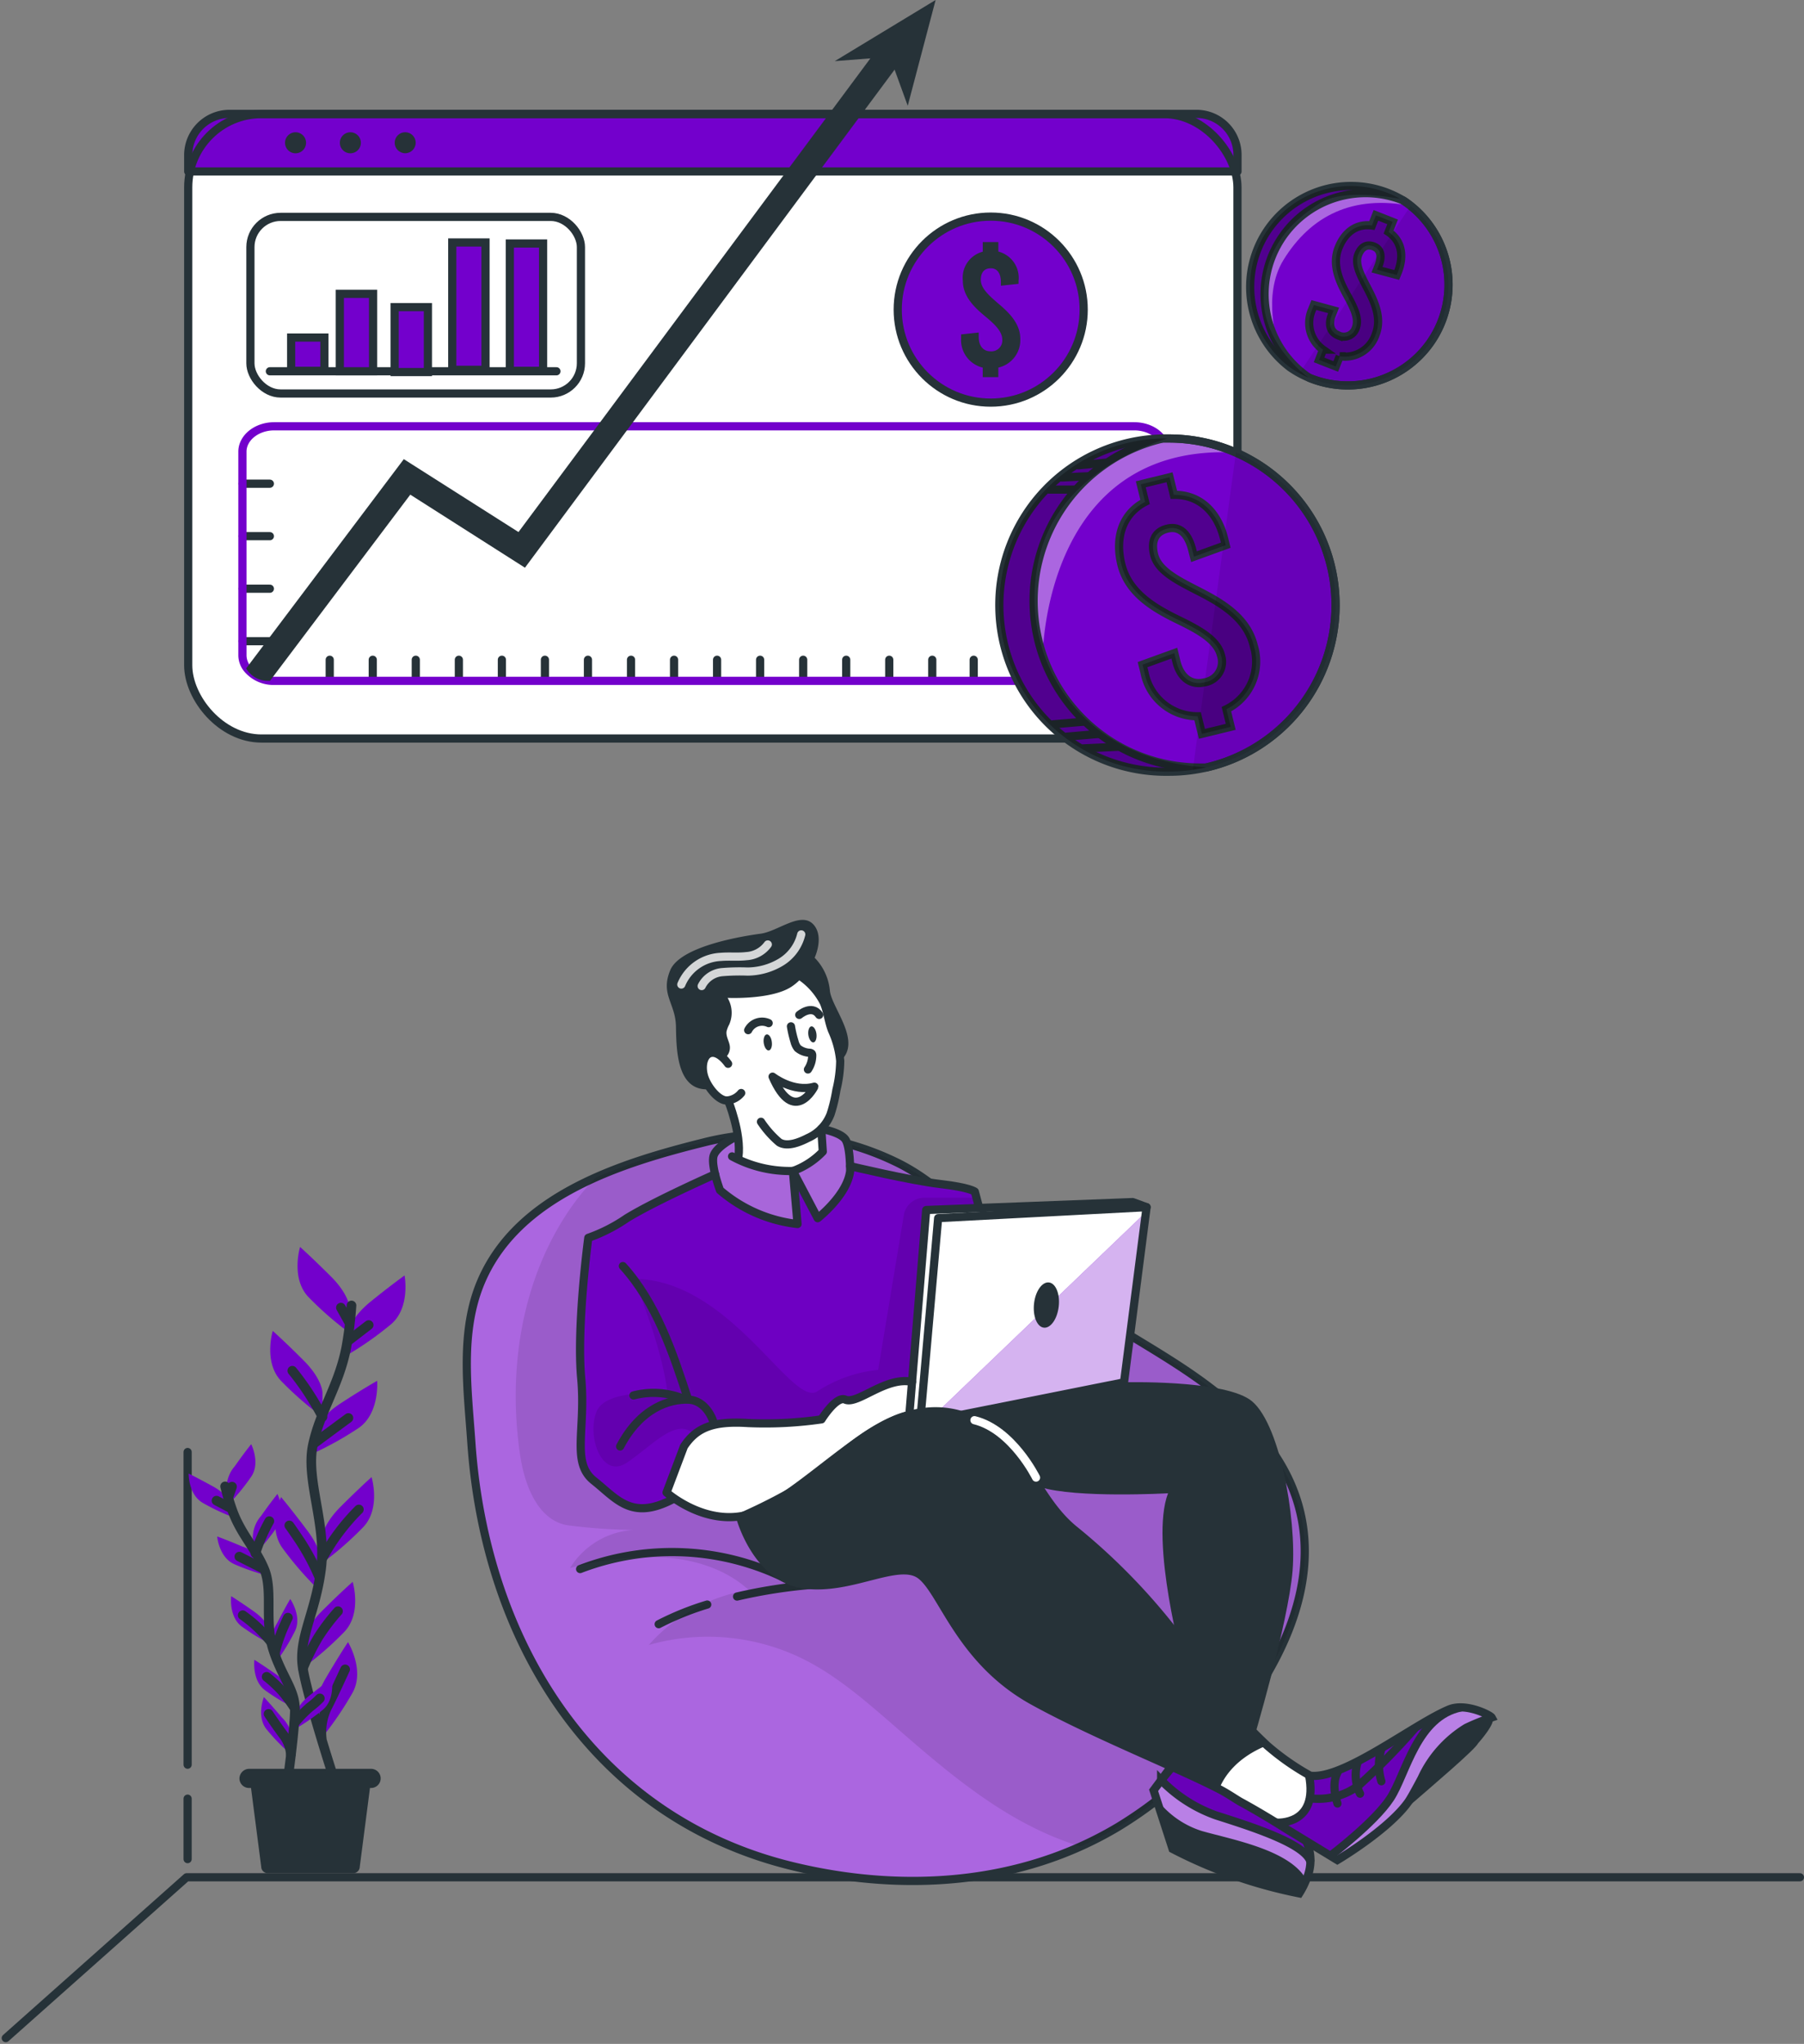 <svg xmlns="http://www.w3.org/2000/svg" width="220.445" height="249.706" viewBox="0 0 220.445 249.706"><rect x="0" y="0" width="220.445" height="249.706" fill="#808080" stroke="none"/>   <g id="Grupo_473" data-name="Grupo 473" transform="translate(-236.294 -2194)">     <line id="Linha_54" data-name="Linha 54" y1="7.388" transform="translate(259.22 2413.745)" fill="none" stroke="#263238" stroke-linecap="round" stroke-linejoin="round" stroke-width="1"></line>     <g id="Grupo_454" data-name="Grupo 454" transform="translate(237 2194)">       <g id="freepik--Window--inject-338" transform="translate(22.293)">         <rect id="Retângulo_67" data-name="Retângulo 67" width="128.216" height="76.286" rx="8.95" transform="translate(0 13.941)" fill="#fff"></rect>         <path id="Caminho_1675" data-name="Caminho 1675" d="M205.4,73.3v1.984H77.18V73.3A5.045,5.045,0,0,1,82.2,68.25H200.4A5.011,5.011,0,0,1,205.4,73.3Z" transform="translate(-77.18 -54.337)" fill="#7300cc"></path>         <rect id="Retângulo_68" data-name="Retângulo 68" width="128.216" height="76.286" rx="8.95" transform="translate(0 13.941)" fill="none" stroke="#263238" stroke-linecap="round" stroke-linejoin="round" stroke-width="1"></rect>         <path id="Caminho_1676" data-name="Caminho 1676" d="M205.4,73.3v1.984H77.18V73.3A5.045,5.045,0,0,1,82.2,68.25H200.4A5.011,5.011,0,0,1,205.4,73.3Z" transform="translate(-77.18 -54.337)" fill="none" stroke="#263238" stroke-linecap="round" stroke-linejoin="round" stroke-width="1"></path>         <path id="Caminho_1677" data-name="Caminho 1677" d="M100.857,73.538a1.284,1.284,0,1,1-1.284-1.278,1.284,1.284,0,0,1,1.284,1.278Z" transform="translate(-86.457 -56.099)" fill="#263238"></path>         <path id="Caminho_1678" data-name="Caminho 1678" d="M112.807,73.538a1.284,1.284,0,1,1-1.284-1.278A1.284,1.284,0,0,1,112.807,73.538Z" transform="translate(-91.708 -56.099)" fill="#263238"></path>         <ellipse id="Elipse_34" data-name="Elipse 34" cx="1.284" cy="1.284" rx="1.284" ry="1.284" transform="translate(25.231 16.155)" fill="#263238"></ellipse>         <rect id="Retângulo_69" data-name="Retângulo 69" width="40.388" height="21.576" rx="3.69" transform="translate(7.601 26.498)" fill="none" stroke="#263238" stroke-linecap="round" stroke-linejoin="round" stroke-width="1"></rect>         <line id="Linha_30" data-name="Linha 30" x2="35.018" transform="translate(9.978 45.36)" fill="none" stroke="#263238" stroke-linecap="round" stroke-linejoin="round" stroke-width="1"></line>         <rect id="Retângulo_70" data-name="Retângulo 70" width="4.064" height="4.064" transform="translate(12.579 41.24)" fill="#7300cc" stroke="#263238" stroke-miterlimit="10" stroke-width="1"></rect>         <rect id="Retângulo_71" data-name="Retângulo 71" width="4.064" height="9.462" transform="translate(18.526 35.898)" fill="#7300cc" stroke="#263238" stroke-miterlimit="10" stroke-width="1"></rect>         <rect id="Retângulo_72" data-name="Retângulo 72" width="4.064" height="7.932" transform="translate(25.225 37.524)" fill="#7300cc" stroke="#263238" stroke-miterlimit="10" stroke-width="1"></rect>         <rect id="Retângulo_73" data-name="Retângulo 73" width="4.064" height="15.555" transform="translate(32.266 29.625)" fill="#7300cc" stroke="#263238" stroke-miterlimit="10" stroke-width="1"></rect>         <rect id="Retângulo_74" data-name="Retângulo 74" width="4.064" height="15.555" transform="translate(39.301 29.749)" fill="#7300cc" stroke="#263238" stroke-miterlimit="10" stroke-width="1"></rect>         <ellipse id="Elipse_35" data-name="Elipse 35" cx="11.362" cy="11.362" rx="11.362" ry="11.362" transform="translate(86.701 26.464)" fill="#7300cc" stroke="#263238" stroke-miterlimit="10" stroke-width="1"></ellipse>         <path id="Caminho_1679" data-name="Caminho 1679" d="M250.209,111.527v1.166H248.3v-1.166A3.464,3.464,0,0,1,245.657,108v-.527l2.158-.235v.561c0,1.082.561,1.738,1.441,1.738a1.329,1.329,0,0,0,1.435-1.418c0-1.037-.97-1.928-2.113-2.876-1.357-1.121-2.707-2.455-2.707-4.339a3.279,3.279,0,0,1,2.433-3.537V96.19h1.906v1.16a3.309,3.309,0,0,1,2.472,3.56v.381l-2.158.23v-.392c0-1.121-.443-1.738-1.228-1.738s-1.228.488-1.228,1.418c0,1.037,1,1.906,2.119,2.876,1.334,1.121,2.707,2.455,2.707,4.339a3.447,3.447,0,0,1-2.685,3.5Z" transform="translate(-151.214 -66.615)" fill="#263238"></path>         <line id="Linha_31" data-name="Linha 31" x2="3.318" transform="translate(6.659 59.094)" fill="none" stroke="#263238" stroke-linecap="round" stroke-linejoin="round" stroke-width="1"></line>         <line id="Linha_32" data-name="Linha 32" x2="3.318" transform="translate(6.659 65.507)" fill="none" stroke="#263238" stroke-linecap="round" stroke-linejoin="round" stroke-width="1"></line>         <line id="Linha_33" data-name="Linha 33" x2="3.318" transform="translate(6.659 71.925)" fill="none" stroke="#263238" stroke-linecap="round" stroke-linejoin="round" stroke-width="1"></line>         <line id="Linha_34" data-name="Linha 34" x2="3.318" transform="translate(6.659 78.338)" fill="none" stroke="#263238" stroke-linecap="round" stroke-linejoin="round" stroke-width="1"></line>         <line id="Linha_35" data-name="Linha 35" y1="2.579" transform="translate(17.293 80.602)" fill="none" stroke="#263238" stroke-linecap="round" stroke-linejoin="round" stroke-width="1"></line>         <line id="Linha_36" data-name="Linha 36" y1="2.579" transform="translate(22.551 80.602)" fill="none" stroke="#263238" stroke-linecap="round" stroke-linejoin="round" stroke-width="1"></line>         <line id="Linha_37" data-name="Linha 37" y1="2.579" transform="translate(27.809 80.602)" fill="none" stroke="#263238" stroke-linecap="round" stroke-linejoin="round" stroke-width="1"></line>         <line id="Linha_38" data-name="Linha 38" y1="2.579" transform="translate(33.073 80.602)" fill="none" stroke="#263238" stroke-linecap="round" stroke-linejoin="round" stroke-width="1"></line>         <line id="Linha_39" data-name="Linha 39" y1="2.579" transform="translate(38.331 80.602)" fill="none" stroke="#263238" stroke-linecap="round" stroke-linejoin="round" stroke-width="1"></line>         <line id="Linha_40" data-name="Linha 40" y1="2.579" transform="translate(43.589 80.602)" fill="none" stroke="#263238" stroke-linecap="round" stroke-linejoin="round" stroke-width="1"></line>         <line id="Linha_41" data-name="Linha 41" y1="2.579" transform="translate(48.847 80.602)" fill="none" stroke="#263238" stroke-linecap="round" stroke-linejoin="round" stroke-width="1"></line>         <line id="Linha_42" data-name="Linha 42" y1="2.579" transform="translate(54.111 80.602)" fill="none" stroke="#263238" stroke-linecap="round" stroke-linejoin="round" stroke-width="1"></line>         <line id="Linha_43" data-name="Linha 43" y1="2.579" transform="translate(59.369 80.602)" fill="none" stroke="#263238" stroke-linecap="round" stroke-linejoin="round" stroke-width="1"></line>         <line id="Linha_44" data-name="Linha 44" y1="2.579" transform="translate(64.627 80.602)" fill="none" stroke="#263238" stroke-linecap="round" stroke-linejoin="round" stroke-width="1"></line>         <line id="Linha_45" data-name="Linha 45" y1="2.579" transform="translate(69.885 80.602)" fill="none" stroke="#263238" stroke-linecap="round" stroke-linejoin="round" stroke-width="1"></line>         <line id="Linha_46" data-name="Linha 46" y1="2.579" transform="translate(75.148 80.602)" fill="none" stroke="#263238" stroke-linecap="round" stroke-linejoin="round" stroke-width="1"></line>         <line id="Linha_47" data-name="Linha 47" y1="2.579" transform="translate(80.406 80.602)" fill="none" stroke="#263238" stroke-linecap="round" stroke-linejoin="round" stroke-width="1"></line>         <line id="Linha_48" data-name="Linha 48" y1="2.579" transform="translate(85.664 80.602)" fill="none" stroke="#263238" stroke-linecap="round" stroke-linejoin="round" stroke-width="1"></line>         <line id="Linha_49" data-name="Linha 49" y1="2.579" transform="translate(90.922 80.602)" fill="none" stroke="#263238" stroke-linecap="round" stroke-linejoin="round" stroke-width="1"></line>         <line id="Linha_50" data-name="Linha 50" y1="2.579" transform="translate(95.984 80.602)" fill="none" stroke="#263238" stroke-linecap="round" stroke-linejoin="round" stroke-width="1"></line>         <line id="Linha_51" data-name="Linha 51" y1="2.579" transform="translate(101.046 80.602)" fill="none" stroke="#263238" stroke-linecap="round" stroke-linejoin="round" stroke-width="1"></line>         <line id="Linha_52" data-name="Linha 52" y1="2.579" transform="translate(106.102 80.602)" fill="none" stroke="#263238" stroke-linecap="round" stroke-linejoin="round" stroke-width="1"></line>         <path id="Caminho_1680" data-name="Caminho 1680" d="M201.863,139.429v24.922c0,1.71-1.738,3.089-3.879,3.089H92.924a4.159,4.159,0,0,1-3.363-1.519,2.651,2.651,0,0,1-.561-1.57V139.429c0-1.682,1.738-3.089,3.879-3.089h105.1C200.125,136.34,201.863,137.719,201.863,139.429Z" transform="translate(-82.374 -84.259)" fill="none" stroke="#7300cc" stroke-linecap="round" stroke-linejoin="round" stroke-width="1"></path>         <path id="Caminho_1681" data-name="Caminho 1681" d="M170.244,54.268,136.706,99.449l-12.826,17.276L109.867,107.8,92.719,130.548h-.247a3.089,3.089,0,0,1-2.663-1.519l19.266-25.567,14.014,8.907,9.591-12.893L167.655,52.39Z" transform="translate(-82.73 -47.367)" fill="#263238"></path>         <path id="Caminho_1682" data-name="Caminho 1682" d="M218.12,50.9l12.327-7.472-3.408,12.926-2.175-5.981Z" transform="translate(-139.115 -43.43)" fill="#263238"></path>       </g>       <path id="Caminho_1683" data-name="Caminho 1683" d="M254.359,310.52H57.217l-22.1,19.648" transform="translate(-35.12 -81.167)" fill="none" stroke="#263238" stroke-linecap="round" stroke-linejoin="round" stroke-width="1"></path>       <line id="Linha_53" data-name="Linha 53" y1="38.202" transform="translate(22.221 177.395)" fill="none" stroke="#263238" stroke-linecap="round" stroke-linejoin="round" stroke-width="1"></line>       <g id="freepik--Coins--inject-338" transform="translate(121.412 22.699)">         <path id="Caminho_1718" data-name="Caminho 1718" d="M295.093,159.35a20.353,20.353,0,0,1-15.765,19.826h-.065c-.533.118-1.065.224-1.614.3a20.782,20.782,0,0,1-2.909.207,20.351,20.351,0,1,1-.751-40.7c.185,0,.381,0,.561,0a.962.962,0,0,1,.179,0,1.286,1.286,0,0,1,.207,0,20.04,20.04,0,0,1,7.971,1.71A20.354,20.354,0,0,1,295.093,159.35Z" transform="translate(-254.006 -108.122)" fill="#7300cc"></path>         <path id="Caminho_1719" data-name="Caminho 1719" d="M286.214,140.729C262.71,139.507,262.6,165.6,262.6,165.6a20.643,20.643,0,0,1,2.27-17.938c3.274-5.275,8.969-7.6,13.375-8.633A20.039,20.039,0,0,1,286.214,140.729Z" transform="translate(-257.302 -108.139)" fill="#fff" opacity="0.4"></path>         <path id="Caminho_1720" data-name="Caminho 1720" d="M295.09,159.354A20.354,20.354,0,0,1,279.261,179.2a20.018,20.018,0,0,1-4.525.51A20.357,20.357,0,1,1,273.985,139h.751A20.359,20.359,0,0,1,295.09,159.354Z" transform="translate(-254.004 -108.126)" fill="none" stroke="#263238" stroke-linecap="round" stroke-linejoin="round" stroke-width="1"></path>         <path id="Caminho_1721" data-name="Caminho 1721" d="M298.382,159.354A20.353,20.353,0,0,1,282.553,179.2H281.8a20.359,20.359,0,0,1-4.524-40.2h.751a20.359,20.359,0,0,1,20.354,20.354Z" transform="translate(-257.295 -108.126)" fill="none" stroke="#263238" stroke-linecap="round" stroke-linejoin="round" stroke-width="1"></path>         <path id="Caminho_1722" data-name="Caminho 1722" d="M293.219,175.786l.527,2.153-3.52.858-.527-2.147a6.588,6.588,0,0,1-6.486-5.331l-.241-.975,3.885-1.407.247,1.015c.488,2,1.805,2.954,3.447,2.551a2.523,2.523,0,0,0,2.012-3.268c-.471-1.917-2.668-3.117-5.213-4.356-3.01-1.457-6.116-3.307-6.968-6.788-.83-3.4.213-6.228,2.9-7.629l-.527-2.153,3.515-.858.527,2.147c3.055-.045,5.331,1.968,6.166,5.443l.174.706-3.879,1.407-.2-.779c-.516-2.113-1.6-3-3.049-2.651s-2.046,1.457-1.626,3.173c.471,1.917,2.7,3.072,5.213,4.361,2.977,1.508,6.116,3.307,6.968,6.783A6.488,6.488,0,0,1,293.219,175.786Z" transform="translate(-265.473 -111.84)" fill="none" stroke="#263238" stroke-miterlimit="10" stroke-width="1"></path>         <path id="Caminho_1723" data-name="Caminho 1723" d="M293.219,175.786l.527,2.153-3.52.858-.527-2.147a6.588,6.588,0,0,1-6.486-5.331l-.241-.975,3.885-1.407.247,1.015c.488,2,1.805,2.954,3.447,2.551a2.523,2.523,0,0,0,2.012-3.268c-.471-1.917-2.668-3.117-5.213-4.356-3.01-1.457-6.116-3.307-6.968-6.788-.83-3.4.213-6.228,2.9-7.629l-.527-2.153,3.515-.858.527,2.147c3.055-.045,5.331,1.968,6.166,5.443l.174.706-3.879,1.407-.2-.779c-.516-2.113-1.6-3-3.049-2.651s-2.046,1.457-1.626,3.173c.471,1.917,2.7,3.072,5.213,4.361,2.977,1.508,6.116,3.307,6.968,6.783A6.488,6.488,0,0,1,293.219,175.786Z" transform="translate(-265.473 -111.84)" opacity="0.3"></path>         <line id="Linha_59" data-name="Linha 59" y1="0.196" x2="4.299" transform="translate(10.329 68.532)" fill="none" stroke="#263238" stroke-linecap="round" stroke-linejoin="round" stroke-width="1"></line>         <line id="Linha_60" data-name="Linha 60" y1="0.32" x2="3.75" transform="translate(8.261 66.979)" fill="none" stroke="#263238" stroke-linecap="round" stroke-linejoin="round" stroke-width="1"></line>         <line id="Linha_61" data-name="Linha 61" y1="0.32" x2="3.75" transform="translate(6.579 65.471)" fill="none" stroke="#263238" stroke-linecap="round" stroke-linejoin="round" stroke-width="1"></line>         <line id="Linha_62" data-name="Linha 62" x2="3.212" transform="translate(6.063 37.113)" fill="none" stroke="#263238" stroke-linecap="round" stroke-linejoin="round" stroke-width="1"></line>         <line id="Linha_63" data-name="Linha 63" y1="0.146" x2="3.201" transform="translate(7.65 35.487)" fill="none" stroke="#263238" stroke-linecap="round" stroke-linejoin="round" stroke-width="1"></line>         <line id="Linha_64" data-name="Linha 64" y1="0.32" x2="3.375" transform="translate(9.656 33.828)" fill="none" stroke="#263238" stroke-linecap="round" stroke-linejoin="round" stroke-width="1"></line>         <path id="Caminho_1724" data-name="Caminho 1724" d="M279.325,179.177h-.062a20.017,20.017,0,0,1-4.524.51,20.351,20.351,0,1,1-.751-40.7c.185,0,.381,0,.561,0-4.961,1.564-13.285,5.561-15.511,13.9C255.893,164.737,262.973,178.185,279.325,179.177Z" transform="translate(-254.006 -108.122)" opacity="0.3"></path>         <path id="Caminho_1725" data-name="Caminho 1725" d="M313.625,160.685a20.353,20.353,0,0,1-15.765,19.826h-.065c-.533.118-1.065.224-1.614.3l5.269-38.785A20.354,20.354,0,0,1,313.625,160.685Z" transform="translate(-272.538 -109.458)" opacity="0.1"></path>         <path id="Caminho_1726" data-name="Caminho 1726" d="M330.67,103.109a12.332,12.332,0,0,1-14.748,4.283l-.073-.034q-.574-.252-1.121-.561a11,11,0,0,1-1.188-.74A12.332,12.332,0,0,1,327.1,85.525l.275.174c.129.073.252.163.381.252s.376.275.561.42a12.332,12.332,0,0,1,2.354,16.738Z" transform="translate(-278.036 -83.923)" fill="#7300cc"></path>         <path id="Caminho_1727" data-name="Caminho 1727" d="M313.538,104.1s-2.012-5.925.661-10.286c3.363-5.465,8.515-7.96,15.527-6.615,0,0-3.8-2.567-10.163-.746S309.788,97.036,313.538,104.1Z" transform="translate(-279.481 -84.75)" fill="#fff" opacity="0.4"></path>         <path id="Caminho_1728" data-name="Caminho 1728" d="M330.665,103.132a12.332,12.332,0,0,1-14.748,4.271,12.08,12.08,0,0,1-2.41-1.323,12.332,12.332,0,0,1,13.851-20.359c.123.073.252.157.376.247A12.332,12.332,0,0,1,330.665,103.132Z" transform="translate(-278.03 -83.94)" fill="none" stroke="#263238" stroke-linecap="round" stroke-linejoin="round" stroke-width="1"></path>         <path id="Caminho_1729" data-name="Caminho 1729" d="M332.049,103.818A12.332,12.332,0,0,1,317.3,108.09l-.376-.247a12.332,12.332,0,0,1,11.817-21.436c.123.073.252.157.376.247A12.332,12.332,0,0,1,332.049,103.818Z" transform="translate(-279.415 -84.627)" fill="none" stroke="#263238" stroke-linecap="round" stroke-linejoin="round" stroke-width="1"></path>         <path id="Caminho_1730" data-name="Caminho 1730" d="M325.283,107.58l-.488,1.244-2.04-.8.488-1.25a3.991,3.991,0,0,1-1.345-4.894l.224-.561,2.41.656-.23.594c-.454,1.155-.146,2.085.807,2.461a1.525,1.525,0,0,0,2.136-.914c.437-1.121-.23-2.472-1.054-3.969-.975-1.771-1.861-3.767-1.071-5.785s2.281-3,4.092-2.758l.493-1.244,2.035.8-.488,1.239c1.525,1.043,1.945,2.8,1.155,4.849l-.163.4L329.834,97l.179-.454c.482-1.222.258-2.046-.561-2.377s-1.519,0-1.912,1c-.437,1.121.263,2.455,1.054,3.969.947,1.788,1.867,3.773,1.076,5.785a3.974,3.974,0,0,1-4.389,2.657Z" transform="translate(-283.686 -86.752)" fill="none" stroke="#263238" stroke-miterlimit="10" stroke-width="1"></path>         <path id="Caminho_1731" data-name="Caminho 1731" d="M325.283,107.58l-.488,1.244-2.04-.8.488-1.25a3.991,3.991,0,0,1-1.345-4.894l.224-.561,2.41.656-.23.594c-.454,1.155-.146,2.085.807,2.461a1.525,1.525,0,0,0,2.136-.914c.437-1.121-.23-2.472-1.054-3.969-.975-1.771-1.861-3.767-1.071-5.785s2.281-3,4.092-2.758l.493-1.244,2.035.8-.488,1.239c1.525,1.043,1.945,2.8,1.155,4.849l-.163.4L329.834,97l.179-.454c.482-1.222.258-2.046-.561-2.377s-1.519,0-1.912,1c-.437,1.121.263,2.455,1.054,3.969.947,1.788,1.867,3.773,1.076,5.785a3.974,3.974,0,0,1-4.389,2.657Z" transform="translate(-283.686 -86.752)" opacity="0.3"></path>         <path id="Caminho_1732" data-name="Caminho 1732" d="M327.049,85.548c-3.363-.6-7.624-.931-9.922.561-4.221,2.707-6.85,6.121-6.811,11.654s5.208,9.412,5.208,9.412l.3.219a12.141,12.141,0,0,1-2.337-1.295,12.332,12.332,0,0,1,13.56-20.533Z" transform="translate(-278.014 -83.941)" opacity="0.3"></path>         <path id="Caminho_1733" data-name="Caminho 1733" d="M335.4,105.033a12.332,12.332,0,0,1-14.748,4.283l-.073-.034q-.574-.252-1.121-.561L333.014,88.3A12.332,12.332,0,0,1,335.4,105.033Z" transform="translate(-282.768 -85.846)" opacity="0.1"></path>       </g>       <g id="freepik--Character--inject-338" transform="translate(56.335 112.386)">         <path id="Caminho_1734" data-name="Caminho 1734" d="M189.762,282.478a50.945,50.945,0,0,1-12.674,10.941,44.789,44.789,0,0,1-4.631,2.416c-10.965,4.929-23.462,5.249-35.148,2.416-24.573-5.955-37.61-27.645-39.266-51.724-.444-6.507-1.44-13.535,1.2-19.726s7.966-10.035,13.994-12.705a81.472,81.472,0,0,1,13.4-4.326,34.469,34.469,0,0,1,23.191,2.393c5.052,2.4,8.649,6.561,12.9,10.069q.675.556,1.359,1.108a127.322,127.322,0,0,0,13.508,9.5c7.144,4.357,14.458,8.468,19.023,15.785C203.9,260.286,197.751,272.983,189.762,282.478Z" transform="translate(-97.462 -182.631)" fill="#7300cc"></path>         <path id="Caminho_1735" data-name="Caminho 1735" d="M189.762,282.478a50.945,50.945,0,0,1-12.674,10.941,44.789,44.789,0,0,1-4.631,2.416c-10.965,4.929-23.462,5.249-35.148,2.416-24.573-5.955-37.61-27.645-39.266-51.724-.444-6.507-1.44-13.535,1.2-19.726s7.966-10.035,13.994-12.705a81.472,81.472,0,0,1,13.4-4.326,34.469,34.469,0,0,1,23.191,2.393c5.052,2.4,8.649,6.561,12.9,10.069q.675.556,1.359,1.108a127.322,127.322,0,0,0,13.508,9.5c7.144,4.357,14.458,8.468,19.023,15.785C203.9,260.286,197.751,272.983,189.762,282.478Z" transform="translate(-97.462 -182.631)" fill="#fff" opacity="0.4"></path>         <path id="Caminho_1736" data-name="Caminho 1736" d="M164.03,223.341q-.683-.548-1.359-1.112c-4.245-3.516-7.85-7.669-12.9-10.065a34.492,34.492,0,0,0-23.191-2.393c-10.216,2.536-22.887,6.441-27.4,17.036-2.636,6.175-1.64,13.215-1.193,19.722,1.675,24.079,14.712,45.769,39.285,51.724,13.369,3.242,27.788,2.354,39.779-4.832a50.942,50.942,0,0,0,12.674-10.942c7.989-9.494,14.133-22.192,6.858-33.855-4.562-7.333-11.876-11.428-19.023-15.785a127.331,127.331,0,0,1-13.531-9.5Z" transform="translate(-97.426 -182.633)" fill="none" stroke="#263238" stroke-miterlimit="10" stroke-width="1"></path>         <path id="Caminho_1737" data-name="Caminho 1737" d="M164.112,357.78a35.336,35.336,0,0,0-5.932,2.4" transform="translate(-134.732 -274.136)" fill="none" stroke="#263238" stroke-linecap="round" stroke-linejoin="round" stroke-width="1"></path>         <path id="Caminho_1738" data-name="Caminho 1738" d="M191.877,351.6A63.283,63.283,0,0,0,183,353.009" transform="translate(-149.973 -270.341)" fill="none" stroke="#263238" stroke-linecap="round" stroke-linejoin="round" stroke-width="1"></path>         <path id="Caminho_1739" data-name="Caminho 1739" d="M158.759,344.561a31.369,31.369,0,0,0-25.449-1.332" transform="translate(-119.461 -263.919)" fill="none" stroke="#263238" stroke-linecap="round" stroke-linejoin="round" stroke-width="1"></path>         <path id="Caminho_1740" data-name="Caminho 1740" d="M199.241,282.478a50.943,50.943,0,0,1-12.674,10.941,44.793,44.793,0,0,1-4.631,2.416,36.175,36.175,0,0,1-3.694-1.355c-7.2-3.088-13.246-8.309-19.151-13.458-3.562-3.088-7.182-6.252-11.447-8.286a26.329,26.329,0,0,0-18.464-1.521,20.737,20.737,0,0,1,12.211-6.719c-3.049-2.775-7.291-3.94-11.412-4.014a37.713,37.713,0,0,0-10.421,1.335,9.8,9.8,0,0,1,7.742-4.654,70.123,70.123,0,0,1-8.02-.567c-3.639-.587-5.268-4.871-5.812-8.514-1.505-10.035.019-20.721,5.5-29.251a29.777,29.777,0,0,1,3.744-4.736,81.472,81.472,0,0,1,13.4-4.326,34.469,34.469,0,0,1,23.191,2.393c5.052,2.4,8.649,6.561,12.9,10.069q.675.556,1.359,1.108a127.326,127.326,0,0,0,13.508,9.5c7.144,4.357,14.458,8.468,19.023,15.785C213.375,260.286,207.231,272.983,199.241,282.478Z" transform="translate(-106.941 -182.631)" opacity="0.1"></path>         <path id="Caminho_1741" data-name="Caminho 1741" d="M337.576,399a74.649,74.649,0,0,0,6.781,5.017c4.589.309,2.532,5.855,2.532,5.855L342.96,412.4s-6.727-5.345-10.4-7.078S337.576,399,337.576,399Z" transform="translate(-241.254 -299.447)" fill="#fff"></path>         <path id="Caminho_1742" data-name="Caminho 1742" d="M183.135,222.154s-.629-6.225-1.633-7.974l-15.237-3.1V209.9s.351-2.053-3.045-3.338-10.475.386-12.3,1.768a3.688,3.688,0,0,0-1.158,3.759s-6.137,3.1-8.892,4.28a70.411,70.411,0,0,0-6.588,3.474s-1.25,14.311-1,17.634-.2,6.449.085,8.29a5.725,5.725,0,0,0,2.439,4.454c1.93,1.567,3.686,3.859,8.746,1.586l-.706-.56,33.307-11.219Z" transform="translate(-119.421 -180.994)" opacity="0.3"></path>         <path id="Caminho_1743" data-name="Caminho 1743" d="M183.135,222.154s-.629-6.225-1.633-7.974l-15.237-3.1V209.9s.351-2.053-3.045-3.338-10.475.386-12.3,1.768a3.688,3.688,0,0,0-1.158,3.759s-6.137,3.1-8.892,4.28a70.411,70.411,0,0,0-6.588,3.474s-1.25,14.311-1,17.634-.2,6.449.085,8.29a5.725,5.725,0,0,0,2.439,4.454c1.93,1.567,3.686,3.859,8.746,1.586l-.706-.56,33.307-11.219Z" transform="translate(-119.421 -180.994)" fill="#7300cc"></path>         <path id="Caminho_1744" data-name="Caminho 1744" d="M183.135,222.154s-.629-6.225-1.633-7.974l-15.237-3.1V209.9s.351-2.053-3.045-3.338-10.475.386-12.3,1.768a3.688,3.688,0,0,0-1.158,3.759s-6.137,3.1-8.892,4.28a70.411,70.411,0,0,0-6.588,3.474s-1.25,14.311-1,17.634-.2,6.449.085,8.29a5.725,5.725,0,0,0,2.439,4.454c1.93,1.567,3.686,3.859,8.746,1.586l-.706-.56,33.307-11.219Z" transform="translate(-119.421 -180.994)" opacity="0.05"></path>         <path id="Caminho_1745" data-name="Caminho 1745" d="M184.334,229h-6.376a2.536,2.536,0,0,0-2.5,2.119L172.32,250.03a16.7,16.7,0,0,0-7.391,2.594c-3.064,2.235-10.6-13.709-22.512-13.716,0,0,3.427,7.835,4.187,14.087,0,0-7.445-.81-8.68,2.1s.56,8.375,3.709,6.26,6.113-5.643,8.217-3.412,11.5,3.431,11.5,3.431l14.461-7.291,5.608-2.636Z" transform="translate(-122.053 -195.057)" opacity="0.1"></path>         <path id="Caminho_1746" data-name="Caminho 1746" d="M187.4,204.71s3.62,1,4.207,2.219a13.719,13.719,0,0,1,.525,4.292,14.858,14.858,0,0,1-3.894,5.357l-2.7-5.357.243,6.075s-5.125-.853-7.3-2.489l-2.173-1.64a17.3,17.3,0,0,1-.8-4.133c.135-1.046,4.045-3.169,4.045-3.169Z" transform="translate(-145.359 -180.142)" fill="#fff" opacity="0.4"></path>         <path id="Caminho_1747" data-name="Caminho 1747" d="M333.293,423.116c-.1-.22,1.486-3.022.243-5.874s-3.223-1.752-3.223-1.752-5.639-3.589-8.008-4.724a40.414,40.414,0,0,1-4.921-2.925l-2.5,3.373,2.316,7.163Z" transform="translate(-230.955 -304.875)" fill="#7300cc"></path>         <path id="Caminho_1748" data-name="Caminho 1748" d="M354.34,404.392l7.24,4.423A70.965,70.965,0,0,0,369.1,403.3c2.428-2.254,7.881-7.055,7.881-7.055l3.474-4.674s-2.408-2.979-6.422-.587c-5.187,3.088-11.513,7.572-15.731,7.53,0,0,.83,5.183-3.933,5.882" transform="translate(-255.185 -293.951)" fill="#7300cc"></path>         <path id="Caminho_1749" data-name="Caminho 1749" d="M183.186,156.23a62.589,62.589,0,0,1,3.883,6.58,14.686,14.686,0,0,1,.961,5.137c-.12,1.146-1.324,7.287-1.93,7.464l-.583.66.386,2.6s-2.57,4.442-10.127,1.185c0,0-.293-5.187-1.212-6.816s-2.293.309-3.67-4.4S173.9,159,173.9,159Z" transform="translate(-142.375 -150.373)" fill="#fff"></path>         <path id="Caminho_1750" data-name="Caminho 1750" d="M387.444,390.22s-3.724.648-4.932,2.852-3.527,6.3-4.319,8.279-7.333,6.762-7.333,6.762l.868.807a60.432,60.432,0,0,0,8.541-6.422c3.215-3.13,10.3-11,10.3-11S390.065,390.988,387.444,390.22Z" transform="translate(-265.329 -294.055)" fill="#fff" opacity="0.5"></path>         <path id="Caminho_1751" data-name="Caminho 1751" d="M315.8,413.37l-.922,1.239,2.833,5.874,15.581,5.6.722-2.281s.239-2.316-5.23-4.076-8.8-2.922-10.359-4.13S315.8,413.37,315.8,413.37Z" transform="translate(-230.954 -308.271)" fill="#fff" opacity="0.5"></path>         <path id="Caminho_1752" data-name="Caminho 1752" d="M169.676,292.274s-4.77-.718-7,3.184-2,5.592-2,5.592a11.544,11.544,0,0,0,7.487,2.7c4.334-.162,10.644-5.125,12.7-6.742s7.244-6.245,10.783-5.288l.386-3.346s-.347-1.5-3.373-1.1-4.215,2.13-5.191,2.13-1.9-.938-3.859,2.412C179.61,291.822,172.729,293.042,169.676,292.274Z" transform="translate(-136.263 -230.802)" fill="#fff"></path>         <path id="Caminho_1753" data-name="Caminho 1753" d="M200.06,174.75a13.819,13.819,0,0,0,.432,1.849,2.153,2.153,0,0,0,.386.814,2.5,2.5,0,0,0,1.486.567.406.406,0,0,1,.239.1.386.386,0,0,1,.058.232,3.088,3.088,0,0,1-.525,1.706" transform="translate(-160.449 -161.745)" fill="none" stroke="#263238" stroke-linecap="round" stroke-linejoin="round" stroke-width="1"></path>         <path id="Caminho_1754" data-name="Caminho 1754" d="M320.469,403l-3.2,3.987a23.6,23.6,0,0,0,7.148,4.45c3.636,1.2,10,3.474,11.065,5.222l-.409-2.08s-9.954-6.106-12.238-7.565A5.272,5.272,0,0,1,320.469,403Z" transform="translate(-232.422 -301.903)" opacity="0.1"></path>         <path id="Caminho_1755" data-name="Caminho 1755" d="M354.34,404.5l6.372,3.616a40.01,40.01,0,0,0,4.689-3.74,16.5,16.5,0,0,0,4.631-6.9,13.741,13.741,0,0,1,6.248-7.252,84.915,84.915,0,0,0-9.8,5.4c-3.354,2.37-6.623,3.373-8.522,3.211C357.945,398.846,359.469,403.67,354.34,404.5Z" transform="translate(-255.185 -294.055)" opacity="0.1"></path>         <path id="Caminho_1756" data-name="Caminho 1756" d="M194.24,190.67s2.5,1.964,5.106,1.227C199.346,191.9,196.891,196.76,194.24,190.67Z" transform="translate(-156.875 -171.521)" fill="#fff" stroke="#263238" stroke-linecap="round" stroke-linejoin="round" stroke-width="1"></path>         <path id="Caminho_1757" data-name="Caminho 1757" d="M192.4,178.211c.073.54-.093,1.007-.363,1.046s-.552-.386-.625-.915.089-1.007.363-1.046S192.342,177.67,192.4,178.211Z" transform="translate(-155.128 -163.307)" fill="#263238"></path>         <path id="Caminho_1758" data-name="Caminho 1758" d="M206.532,175.668c.069.544-.093,1.011-.363,1.046s-.556-.386-.625-.911.089-1.011.363-1.046S206.459,175.127,206.532,175.668Z" transform="translate(-163.806 -161.748)" fill="#263238"></path>         <path id="Caminho_1759" data-name="Caminho 1759" d="M189.027,173.451a1.908,1.908,0,0,0-2.5.861" transform="translate(-152.141 -160.84)" fill="none" stroke="#263238" stroke-linecap="round" stroke-linejoin="round" stroke-width="1"></path>         <path id="Caminho_1760" data-name="Caminho 1760" d="M202.69,170.194s1.544-1.324,2.435,0" transform="translate(-162.064 -158.586)" fill="none" stroke="#263238" stroke-linecap="round" stroke-linejoin="round" stroke-width="1"></path>         <path id="Caminho_1761" data-name="Caminho 1761" d="M175.246,184.462s-.938-1.386-1.93-1.343-1.386,1.432-1.03,2.775,1.833,3.219,2.952,3.041a2.486,2.486,0,0,0,1.609-.9" transform="translate(-143.315 -166.883)" fill="none" stroke="#263238" stroke-linecap="round" stroke-linejoin="round" stroke-width="1"></path>         <path id="Caminho_1762" data-name="Caminho 1762" d="M195.545,159.13a8.668,8.668,0,0,1,2.7,3.118c.471,1.1.575,2.316,1.007,3.423a11.45,11.45,0,0,1,1,3.717,15.741,15.741,0,0,1-.467,3.547,19.548,19.548,0,0,1-.714,2.968A5.252,5.252,0,0,1,196.3,178.8c-.938.479-2.5,1.158-3.516.517a12.005,12.005,0,0,1-2.215-2.5" transform="translate(-154.621 -152.153)" fill="none" stroke="#263238" stroke-linecap="round" stroke-linejoin="round" stroke-width="1"></path>         <path id="Caminho_1763" data-name="Caminho 1763" d="M180.16,198.19s1.66,4.068,1.258,6.928" transform="translate(-148.229 -176.138)" fill="none" stroke="#263238" stroke-linecap="round" stroke-linejoin="round" stroke-width="1"></path>         <path id="Caminho_1764" data-name="Caminho 1764" d="M167.819,157.949a1.6,1.6,0,0,0,.641-1.432c-.062-.625-.494-1.2-.409-1.829a3.371,3.371,0,0,1,.332-.857,3.593,3.593,0,0,0-.2-3.25s5.272.247,7.742-1.324,4.353-5.588,2.86-7.507-4.4.7-6.561.988-9.83,1.513-11.053,4.469.641,4.018.7,6.839.058,8.167,4.276,7.676a4.132,4.132,0,0,1-.482-4.145C166.407,156.694,167.819,157.949,167.819,157.949Z" transform="translate(-136.313 -141.053)" fill="#263238"></path>         <path id="Caminho_1765" data-name="Caminho 1765" d="M201.748,151.5a6.615,6.615,0,0,1,2.524,4.631c.235,2.115,3.987,6.225,1.281,8.568,0,0-.629-2.489-1-3.717s-.845-3.474-1.467-4.245-3.917-3.473-3.917-3.473Z" transform="translate(-159.902 -147.468)" fill="#263238"></path>         <path id="Caminho_1766" data-name="Caminho 1766" d="M177.719,211.974a14.754,14.754,0,0,0,7.433,1.783l.567,6.48a17.493,17.493,0,0,1-9.475-4.13s-1.092-2.891-.8-4.133,2.887-2.474,2.887-2.474" transform="translate(-145.302 -183.083)" fill="none" stroke="#263238" stroke-linecap="round" stroke-linejoin="round" stroke-width="1"></path>         <path id="Caminho_1767" data-name="Caminho 1767" d="M204.177,207.657l.154,2.316a9.579,9.579,0,0,1-3.651,2.374l3.026,5.762s3.609-2.81,3.967-5.762c0,0,.031-3.022-.6-3.886s-2.922-1.27-2.922-1.27" transform="translate(-160.829 -181.665)" fill="none" stroke="#263238" stroke-linecap="round" stroke-linejoin="round" stroke-width="1"></path>         <path id="Caminho_1768" data-name="Caminho 1768" d="M171.8,151.96a3.09,3.09,0,0,1,2.474-1.7,25.63,25.63,0,0,1,3.13-.073,8.035,8.035,0,0,0,4.091-1.158,5.469,5.469,0,0,0,2.47-3.381" transform="translate(-143.096 -143.876)" fill="none" stroke="#fff" stroke-linecap="round" stroke-linejoin="round" stroke-width="1" opacity="0.8"></path>         <path id="Caminho_1769" data-name="Caminho 1769" d="M165.35,153.724a5.492,5.492,0,0,1,4.847-3.377c1.03-.089,2.073.031,3.088-.089a3.49,3.49,0,0,0,2.632-1.428" transform="translate(-139.135 -145.829)" fill="none" stroke="#fff" stroke-linecap="round" stroke-linejoin="round" stroke-width="1" opacity="0.8"></path>         <path id="Caminho_1770" data-name="Caminho 1770" d="M144.569,261.309c-5.017,2.6-6.8-.077-9.595-2.293s-.961-6.175-1.544-12.524.868-17.148.868-17.148a20.11,20.11,0,0,0,4.72-2.408c3.47-2.123,10.772-5.357,10.772-5.357" transform="translate(-119.45 -190.501)" fill="none" stroke="#263238" stroke-linecap="round" stroke-linejoin="round" stroke-width="1"></path>         <path id="Caminho_1771" data-name="Caminho 1771" d="M157.325,295.5s-.8-2.52-3.041-2.586-5.789.946-8.313,5.72" transform="translate(-127.235 -234.303)" fill="none" stroke="#263238" stroke-linecap="round" stroke-linejoin="round" stroke-width="1"></path>         <path id="Caminho_1772" data-name="Caminho 1772" d="M156.361,291.459a1.244,1.244,0,0,1-.405-.1,9.769,9.769,0,0,0-5.766-.262" transform="translate(-129.826 -232.997)" fill="none" stroke="#263238" stroke-linecap="round" stroke-linejoin="round" stroke-width="1"></path>         <path id="Caminho_1773" data-name="Caminho 1773" d="M146.84,250.63c4.087,4.516,6.079,10.49,7.966,16.279" transform="translate(-127.769 -208.339)" fill="none" stroke="#263238" stroke-linecap="round" stroke-linejoin="round" stroke-width="1"></path>         <path id="Caminho_1774" data-name="Caminho 1774" d="M218.8,219s7.41,1.768,11.03,2.188,4.207.926,4.207.926l.675,2.524" transform="translate(-171.956 -188.917)" fill="none" stroke="#263238" stroke-linecap="round" stroke-linejoin="round" stroke-width="1"></path>         <path id="Caminho_1775" data-name="Caminho 1775" d="M264.838,230.38l-25.237.969L237.54,257.3h4.323l21.914-4.905,2.756-21.4Z" transform="translate(-183.464 -195.905)" fill="#fff"></path>         <path id="Caminho_1776" data-name="Caminho 1776" d="M240.94,260.036l27.6-26.456-2.678,20.783Z" transform="translate(-185.551 -197.87)" fill="#7300cc"></path>         <path id="Caminho_1777" data-name="Caminho 1777" d="M240.94,260.036l27.6-26.456-2.678,20.783Z" transform="translate(-185.551 -197.87)" fill="#fff" opacity="0.7"></path>         <path id="Caminho_1778" data-name="Caminho 1778" d="M240.94,258.365l2.208-25.036,25.472-1.339-2.756,21.4Z" transform="translate(-185.551 -196.893)" fill="none" stroke="#263238" stroke-linecap="round" stroke-linejoin="round" stroke-width="1"></path>         <path id="Caminho_1779" data-name="Caminho 1779" d="M279.994,258.745c-.17,1.525-.984,2.682-1.818,2.59s-1.366-1.409-1.2-2.933.988-2.682,1.822-2.59S280.168,257.22,279.994,258.745Z" transform="translate(-207.662 -211.518)" fill="#263238"></path>         <path id="Caminho_1780" data-name="Caminho 1780" d="M272.2,287.405s11.663-.332,15.31,2.076,5.789,14.485,5.284,20.9-4.905,21.134-4.905,21.134l-8.429-9.541s-4.153-15.1-1.887-21.011c0,0-11.192.629-15.6-.753,0,0-3.948-6.465-10.718-8.6Z" transform="translate(-191.882 -230.912)" fill="#263238"></path>         <path id="Caminho_1781" data-name="Caminho 1781" d="M248.368,337.421a57.821,57.821,0,0,1-8.02-9.263,76.315,76.315,0,0,0-15.519-17.07c-4.674-3.79-5.731-9.965-11.5-13.064-9.552-5.121-17.811,5.056-20.9,7.117a69.021,69.021,0,0,1-8.433,4.4s1.953,7.333,7.688,8.2,11.536-3.088,14.28-1.177S210.742,327,219.8,332c7.406,4.083,17.5,8.066,22.705,10.752,1.158.6,2.022,1.235,2.678,1.594,1.8.98,3.721,2.134,5.534,3.277l6.248,3.805s6.272-3.709,8.68-7.128c.32-.459.988-1.683,1.613-2.864a14.2,14.2,0,0,1,5.477-6.175,28.438,28.438,0,0,1,3.088-1.251c-.158-.293-3.153-1.825-5.187-.988-4.307,1.779-12.918,8.614-16.982,8.1A30.424,30.424,0,0,1,248.368,337.421Z" transform="translate(-150.587 -236.567)" fill="none" stroke="#263238" stroke-miterlimit="10" stroke-width="1"></path>         <path id="Caminho_1782" data-name="Caminho 1782" d="M248.368,337.443c-3.755,1.517-5.268,3.859-5.847,5.334-5.206-2.7-15.3-6.669-22.705-10.752-9.062-5.017-11.077-13.531-13.836-15.438s-8.564,2.061-14.28,1.177-7.7-8.209-7.7-8.209a67.694,67.694,0,0,0,8.437-4.377c3.088-2.061,10.208-12.242,20.9-7.117,5.9,2.829,6.823,9.263,11.5,13.064a76.258,76.258,0,0,1,15.519,17.07A56.729,56.729,0,0,0,248.368,337.443Z" transform="translate(-150.587 -236.589)" fill="#263238"></path>         <path id="Caminho_1783" data-name="Caminho 1783" d="M265.686,306.433s-2.891-5.874-7.526-7.013" transform="translate(-196.125 -238.299)" fill="none" stroke="#fff" stroke-linecap="round" stroke-linejoin="round" stroke-width="1"></path>         <path id="Caminho_1784" data-name="Caminho 1784" d="M190.676,287.145c-3.188-.695-6.688,2.829-8.163,2.169-1.1-.49-2.9,2.412-2.9,2.412a48.29,48.29,0,0,1-8.962.452c-4.3-.274-6.329.563-7.85,2.86l-2.123,5.623s5.6,5.017,11.578,2.1,13.921-11.737,19.394-11.706" transform="translate(-136.267 -230.706)" fill="none" stroke="#263238" stroke-linecap="round" stroke-linejoin="round" stroke-width="1"></path>         <path id="Caminho_1785" data-name="Caminho 1785" d="M353.71,417.554s5.233.428,4.006-5.824" transform="translate(-254.798 -307.264)" fill="none" stroke="#263238" stroke-miterlimit="10" stroke-width="1"></path>         <path id="Caminho_1786" data-name="Caminho 1786" d="M402.787,396.685c-.386.772-5.183,4.855-9.317,8.425,0-.054,1.158-2.235,1.636-3.165,1.1-2.053,3.94-7.684,9.348-8.425C405.222,393.983,402.787,396.685,402.787,396.685Z" transform="translate(-279.213 -296.082)" fill="#263238"></path>         <path id="Caminho_1787" data-name="Caminho 1787" d="M386.846,390.33c-5.469,1.088-6.712,8.1-8.653,11.088s-7.333,7.04-7.333,7.04" transform="translate(-265.329 -294.123)" fill="none" stroke="#263238" stroke-miterlimit="10" stroke-width="1"></path>         <path id="Caminho_1788" data-name="Caminho 1788" d="M333.537,416.345a5.647,5.647,0,0,1,0,4.7,9.824,9.824,0,0,1-.857,1.687A58.014,58.014,0,0,1,317.2,417.3l-2-6.175-.32-.988,3.007-4.049" transform="translate(-230.955 -303.8)" fill="none" stroke="#263238" stroke-miterlimit="10" stroke-width="1"></path>         <path id="Caminho_1789" data-name="Caminho 1789" d="M334.046,429.063a9.815,9.815,0,0,1-.857,1.687,58.013,58.013,0,0,1-15.484-5.434l-2-6.175a11.038,11.038,0,0,0,5.631,4C325.112,424.208,332.07,425.458,334.046,429.063Z" transform="translate(-231.464 -311.814)" fill="#263238"></path>         <path id="Caminho_1790" data-name="Caminho 1790" d="M237.54,256.4l2.061-25.052,25.237-.969,1.694.621" transform="translate(-183.464 -195.905)" fill="none" stroke="#263238" stroke-linecap="round" stroke-linejoin="round" stroke-width="1"></path>         <path id="Caminho_1791" data-name="Caminho 1791" d="M364,405.385a8.245,8.245,0,0,0,6.1-1.544,80.552,80.552,0,0,0,6.924-7.051" transform="translate(-261.117 -298.09)" fill="none" stroke="#263238" stroke-miterlimit="10" stroke-width="1"></path>         <path id="Caminho_1792" data-name="Caminho 1792" d="M372.51,411s-.834,1.254,0,3.771" transform="translate(-266.115 -306.815)" fill="none" stroke="#263238" stroke-linecap="round" stroke-linejoin="round" stroke-width="1"></path>         <path id="Caminho_1793" data-name="Caminho 1793" d="M379.088,407.89a5.137,5.137,0,0,0,.313,3.771" transform="translate(-270.246 -304.906)" fill="none" stroke="#263238" stroke-linecap="round" stroke-linejoin="round" stroke-width="1"></path>         <path id="Caminho_1794" data-name="Caminho 1794" d="M386.506,403.51a6.673,6.673,0,0,0,0,3.944" transform="translate(-274.746 -302.216)" fill="none" stroke="#263238" stroke-linecap="round" stroke-linejoin="round" stroke-width="1"></path>         <path id="Caminho_1795" data-name="Caminho 1795" d="M320.037,404.74l-2.767,3.331a17.511,17.511,0,0,0,6.719,4.311c3.933,1.266,10.957,3.416,11.54,5.7" transform="translate(-232.422 -302.971)" fill="none" stroke="#263238" stroke-miterlimit="10" stroke-width="1"></path>       </g>       <g id="freepik--freepik--Plants--inject-120--inject-338" transform="translate(22.341 152.345)">         <path id="Caminho_1684" data-name="Caminho 1684" d="M395.429,133.332s0-1.643-2.3-3.94-3.776-3.613-3.776-3.613-1.152,3.776.985,6.077a40.274,40.274,0,0,0,5.092,4.442Z" transform="translate(-375.731 -125.78)" fill="#7300cc"></path>         <path id="Caminho_1685" data-name="Caminho 1685" d="M387.061,159.056s0-1.643-2.3-3.944-3.776-3.613-3.776-3.613-1.148,3.776.985,6.077a40.928,40.928,0,0,0,5.092,4.446Z" transform="translate(-370.701 -141.244)" fill="#7300cc"></path>         <path id="Caminho_1686" data-name="Caminho 1686" d="M404.221,141.38s.175-1.635,2.7-3.68,4.139-3.19,4.139-3.19.742,3.888-1.623,5.937a40.476,40.476,0,0,1-5.531,3.872Z" transform="translate(-384.67 -131.029)" fill="#7300cc"></path>         <path id="Caminho_1687" data-name="Caminho 1687" d="M393.66,172.9s.347-1.595,3.074-3.373,4.446-2.743,4.446-2.743.331,3.936-2.225,5.738a40.192,40.192,0,0,1-5.905,3.266Z" transform="translate(-378.141 -150.431)" fill="#7300cc"></path>         <path id="Caminho_1688" data-name="Caminho 1688" d="M396.49,203.842s0-1.643,2.3-3.94,3.776-3.613,3.776-3.613,1.152,3.78-.985,6.077a39.958,39.958,0,0,1-5.088,4.446Z" transform="translate(-380.209 -168.174)" fill="#7300cc"></path>         <path id="Caminho_1689" data-name="Caminho 1689" d="M387.873,210.742s.231-1.627-1.719-4.227-3.222-4.115-3.222-4.115-1.667,3.589.116,6.157a40.445,40.445,0,0,0,4.41,5.112Z" transform="translate(-371.632 -171.848)" fill="#7300cc"></path>         <path id="Caminho_1690" data-name="Caminho 1690" d="M390.7,235.918s0-1.639,2.3-3.94,3.776-3.589,3.776-3.589,1.152,3.776-.985,6.073a40.274,40.274,0,0,1-5.092,4.446Z" transform="translate(-376.728 -187.475)" fill="#7300cc"></path>         <path id="Caminho_1691" data-name="Caminho 1691" d="M394.485,255.682s-.4-1.595,1.232-4.386,2.739-4.446,2.739-4.446,2.065,3.365.586,6.129a40.358,40.358,0,0,1-3.8,5.582Z" transform="translate(-378.978 -198.574)" fill="#7300cc"></path>         <path id="Caminho_1692" data-name="Caminho 1692" d="M396.463,143.7a46.569,46.569,0,0,1-.63,5.1c-.909,4.7-3.19,7.728-4.091,11.962s1.7,9.71,1,15.152-2.823,8.477-2.225,12.114S394.31,201.5,394.31,201.5" transform="translate(-376.558 -136.554)" fill="none" stroke="#263238" stroke-linecap="round" stroke-linejoin="round" stroke-width="1.177"></path>         <line id="Linha_55" data-name="Linha 55" y1="1.906" x2="2.476" transform="translate(19.531 9.538)" fill="none" stroke="#263238" stroke-linecap="round" stroke-linejoin="round" stroke-width="1.177"></line>         <line id="Linha_56" data-name="Linha 56" x1="1.033" y1="1.846" transform="translate(18.61 7.409)" fill="none" stroke="#263238" stroke-linecap="round" stroke-linejoin="round" stroke-width="1.177"></line>         <path id="Caminho_1693" data-name="Caminho 1693" d="M394.09,181.3s2.073-1.559,4.207-3.114" transform="translate(-378.766 -157.292)" fill="none" stroke="#263238" stroke-linecap="round" stroke-linejoin="round" stroke-width="1.177"></path>         <path id="Caminho_1694" data-name="Caminho 1694" d="M391.128,169.338a33.234,33.234,0,0,0-3.688-5.638" transform="translate(-374.768 -148.579)" fill="none" stroke="#263238" stroke-linecap="round" stroke-linejoin="round" stroke-width="1.177"></path>         <path id="Caminho_1695" data-name="Caminho 1695" d="M396.69,212.143a25.75,25.75,0,0,1,4.446-5.933" transform="translate(-380.329 -174.139)" fill="none" stroke="#263238" stroke-linecap="round" stroke-linejoin="round" stroke-width="1.177"></path>         <path id="Caminho_1696" data-name="Caminho 1696" d="M390.173,217.388a29.268,29.268,0,0,0-2.265-4.271c-1.2-1.786-1.388-2.018-1.388-2.018" transform="translate(-374.215 -177.079)" fill="none" stroke="#263238" stroke-linecap="round" stroke-linejoin="round" stroke-width="1.177"></path>         <path id="Caminho_1697" data-name="Caminho 1697" d="M390.7,244.34a27.742,27.742,0,0,1,1.87-3.78,24.547,24.547,0,0,1,2.416-3.19" transform="translate(-376.728 -192.874)" fill="none" stroke="#263238" stroke-linecap="round" stroke-linejoin="round" stroke-width="1.177"></path>         <path id="Caminho_1698" data-name="Caminho 1698" d="M396.381,263.562a7.026,7.026,0,0,1,.622-3.637c.865-1.671,1.842-3.864,2.249-4.725" transform="translate(-380.124 -203.594)" fill="none" stroke="#263238" stroke-linecap="round" stroke-linejoin="round" stroke-width="1.177"></path>         <path id="Caminho_1699" data-name="Caminho 1699" d="M367.285,191.6a4.075,4.075,0,0,1,1.013-2.719c1.192-1.695,1.994-2.68,1.994-2.68s1.128,2.241.04,3.916a25.583,25.583,0,0,1-2.711,3.334Z" transform="translate(-362.644 -162.108)" fill="#7300cc"></path>         <path id="Caminho_1700" data-name="Caminho 1700" d="M375.325,206.859a4.077,4.077,0,0,1,1.013-2.723c1.192-1.691,1.994-2.676,1.994-2.676s1.128,2.245.04,3.916a25.315,25.315,0,0,1-2.711,3.334Z" transform="translate(-367.478 -171.283)" fill="#7300cc"></path>         <path id="Caminho_1701" data-name="Caminho 1701" d="M360.7,198.749s-.279-1-2.093-1.994-2.943-1.555-2.943-1.555-.044,2.5,1.667,3.549a25.578,25.578,0,0,0,3.888,1.826Z" transform="translate(-355.66 -167.519)" fill="#7300cc"></path>         <path id="Caminho_1702" data-name="Caminho 1702" d="M369.807,217.5a4.123,4.123,0,0,0-2.3-1.778c-1.9-.809-3.09-1.236-3.09-1.236s.219,2.5,2.026,3.353a25.732,25.732,0,0,0,4.059,1.408Z" transform="translate(-360.927 -179.117)" fill="#7300cc"></path>         <path id="Caminho_1703" data-name="Caminho 1703" d="M373.306,236.849s-.179-1.029-1.87-2.221-2.763-1.858-2.763-1.858-.311,2.5,1.28,3.7a25.48,25.48,0,0,0,3.673,2.221Z" transform="translate(-363.469 -190.108)" fill="#7300cc"></path>         <path id="Caminho_1704" data-name="Caminho 1704" d="M381.179,239.4a4.07,4.07,0,0,1,.618-2.835c.941-1.842,1.595-2.931,1.595-2.931s1.436,2.058.6,3.872a26,26,0,0,1-2.225,3.684Z" transform="translate(-370.971 -190.625)" fill="#7300cc"></path>         <path id="Caminho_1705" data-name="Caminho 1705" d="M388.181,262.408s.12-1.037,1.739-2.325,2.652-1.994,2.652-1.994.455,2.472-1.065,3.772a25.873,25.873,0,0,1-3.537,2.432Z" transform="translate(-375.086 -205.332)" fill="#7300cc"></path>         <path id="Caminho_1706" data-name="Caminho 1706" d="M380.412,256.349s-.179-1.033-1.87-2.225-2.759-1.854-2.759-1.854-.311,2.5,1.276,3.7a25.662,25.662,0,0,0,3.676,2.221Z" transform="translate(-367.744 -201.832)" fill="#7300cc"></path>         <path id="Caminho_1707" data-name="Caminho 1707" d="M381.665,268.814a4.055,4.055,0,0,0-1.244-2.624c-1.336-1.579-2.2-2.5-2.2-2.5s-.933,2.333.3,3.908a26.063,26.063,0,0,0,2.991,3.09Z" transform="translate(-369.02 -208.699)" fill="#7300cc"></path>         <path id="Caminho_1708" data-name="Caminho 1708" d="M366.85,199.14a29.508,29.508,0,0,0,.953,3.13c1.077,2.843,2.831,4.5,3.86,7.058s0,6.272,1.017,9.61,2.692,5,2.7,7.357-.9,8.868-.9,8.868" transform="translate(-362.388 -169.888)" fill="none" stroke="#263238" stroke-linecap="round" stroke-linejoin="round" stroke-width="1.177"></path>         <line id="Linha_57" data-name="Linha 57" x1="1.758" y1="0.921" transform="translate(3.409 30.991)" fill="none" stroke="#263238" stroke-linecap="round" stroke-linejoin="round" stroke-width="1.177"></line>         <line id="Linha_58" data-name="Linha 58" y1="1.268" x2="0.451" transform="translate(4.857 29.284)" fill="none" stroke="#263238" stroke-linecap="round" stroke-linejoin="round" stroke-width="1.177"></line>         <path id="Caminho_1709" data-name="Caminho 1709" d="M374.175,222.165s-1.471-.75-2.975-1.5" transform="translate(-365.003 -182.833)" fill="none" stroke="#263238" stroke-linecap="round" stroke-linejoin="round" stroke-width="1.177"></path>         <path id="Caminho_1710" data-name="Caminho 1710" d="M376.14,213.712a21.073,21.073,0,0,1,1.7-3.932" transform="translate(-367.974 -176.285)" fill="none" stroke="#263238" stroke-linecap="round" stroke-linejoin="round" stroke-width="1.177"></path>         <path id="Caminho_1711" data-name="Caminho 1711" d="M375.669,241.838a16.408,16.408,0,0,0-3.429-3.238" transform="translate(-365.629 -193.613)" fill="none" stroke="#263238" stroke-linecap="round" stroke-linejoin="round" stroke-width="1.177"></path>         <path id="Caminho_1712" data-name="Caminho 1712" d="M382.1,243.7a18.281,18.281,0,0,1,.945-2.915c.554-1.256.65-1.42.65-1.42" transform="translate(-371.557 -194.076)" fill="none" stroke="#263238" stroke-linecap="round" stroke-linejoin="round" stroke-width="1.177"></path>         <path id="Caminho_1713" data-name="Caminho 1713" d="M388.06,267.124a15.337,15.337,0,0,1,1.89-1.962,10.16,10.16,0,0,0,1.228-1.073" transform="translate(-375.14 -208.939)" fill="none" stroke="#263238" stroke-linecap="round" stroke-linejoin="round" stroke-width="1.177"></path>         <path id="Caminho_1714" data-name="Caminho 1714" d="M383.037,261.372a17.893,17.893,0,0,0-1.595-2.165,15.557,15.557,0,0,0-1.862-1.727" transform="translate(-370.042 -204.965)" fill="none" stroke="#263238" stroke-linecap="round" stroke-linejoin="round" stroke-width="1.177"></path>         <path id="Caminho_1715" data-name="Caminho 1715" d="M382.9,273.784a4.5,4.5,0,0,0-.8-2.221c-.726-.957-1.595-2.225-1.922-2.723" transform="translate(-370.403 -211.795)" fill="none" stroke="#263238" stroke-linecap="round" stroke-linejoin="round" stroke-width="1.177"></path>         <path id="Caminho_1716" data-name="Caminho 1716" d="M386.922,299H376.451a.8.8,0,0,1-.8-.778l-1.5-11.588h15.041l-1.5,11.588A.8.8,0,0,1,386.922,299Z" transform="translate(-366.777 -222.491)" fill="#263238"></path>         <path id="Caminho_1717" data-name="Caminho 1717" d="M387.321,288.011H372.416a1.172,1.172,0,0,1-1.176-1.164h0a1.2,1.2,0,0,1,1.172-1.176h14.909a1.172,1.172,0,0,1,1.176,1.172h0A1.172,1.172,0,0,1,387.321,288.011Z" transform="translate(-365.027 -221.914)" fill="#263238"></path>       </g>     </g>   </g> </svg>